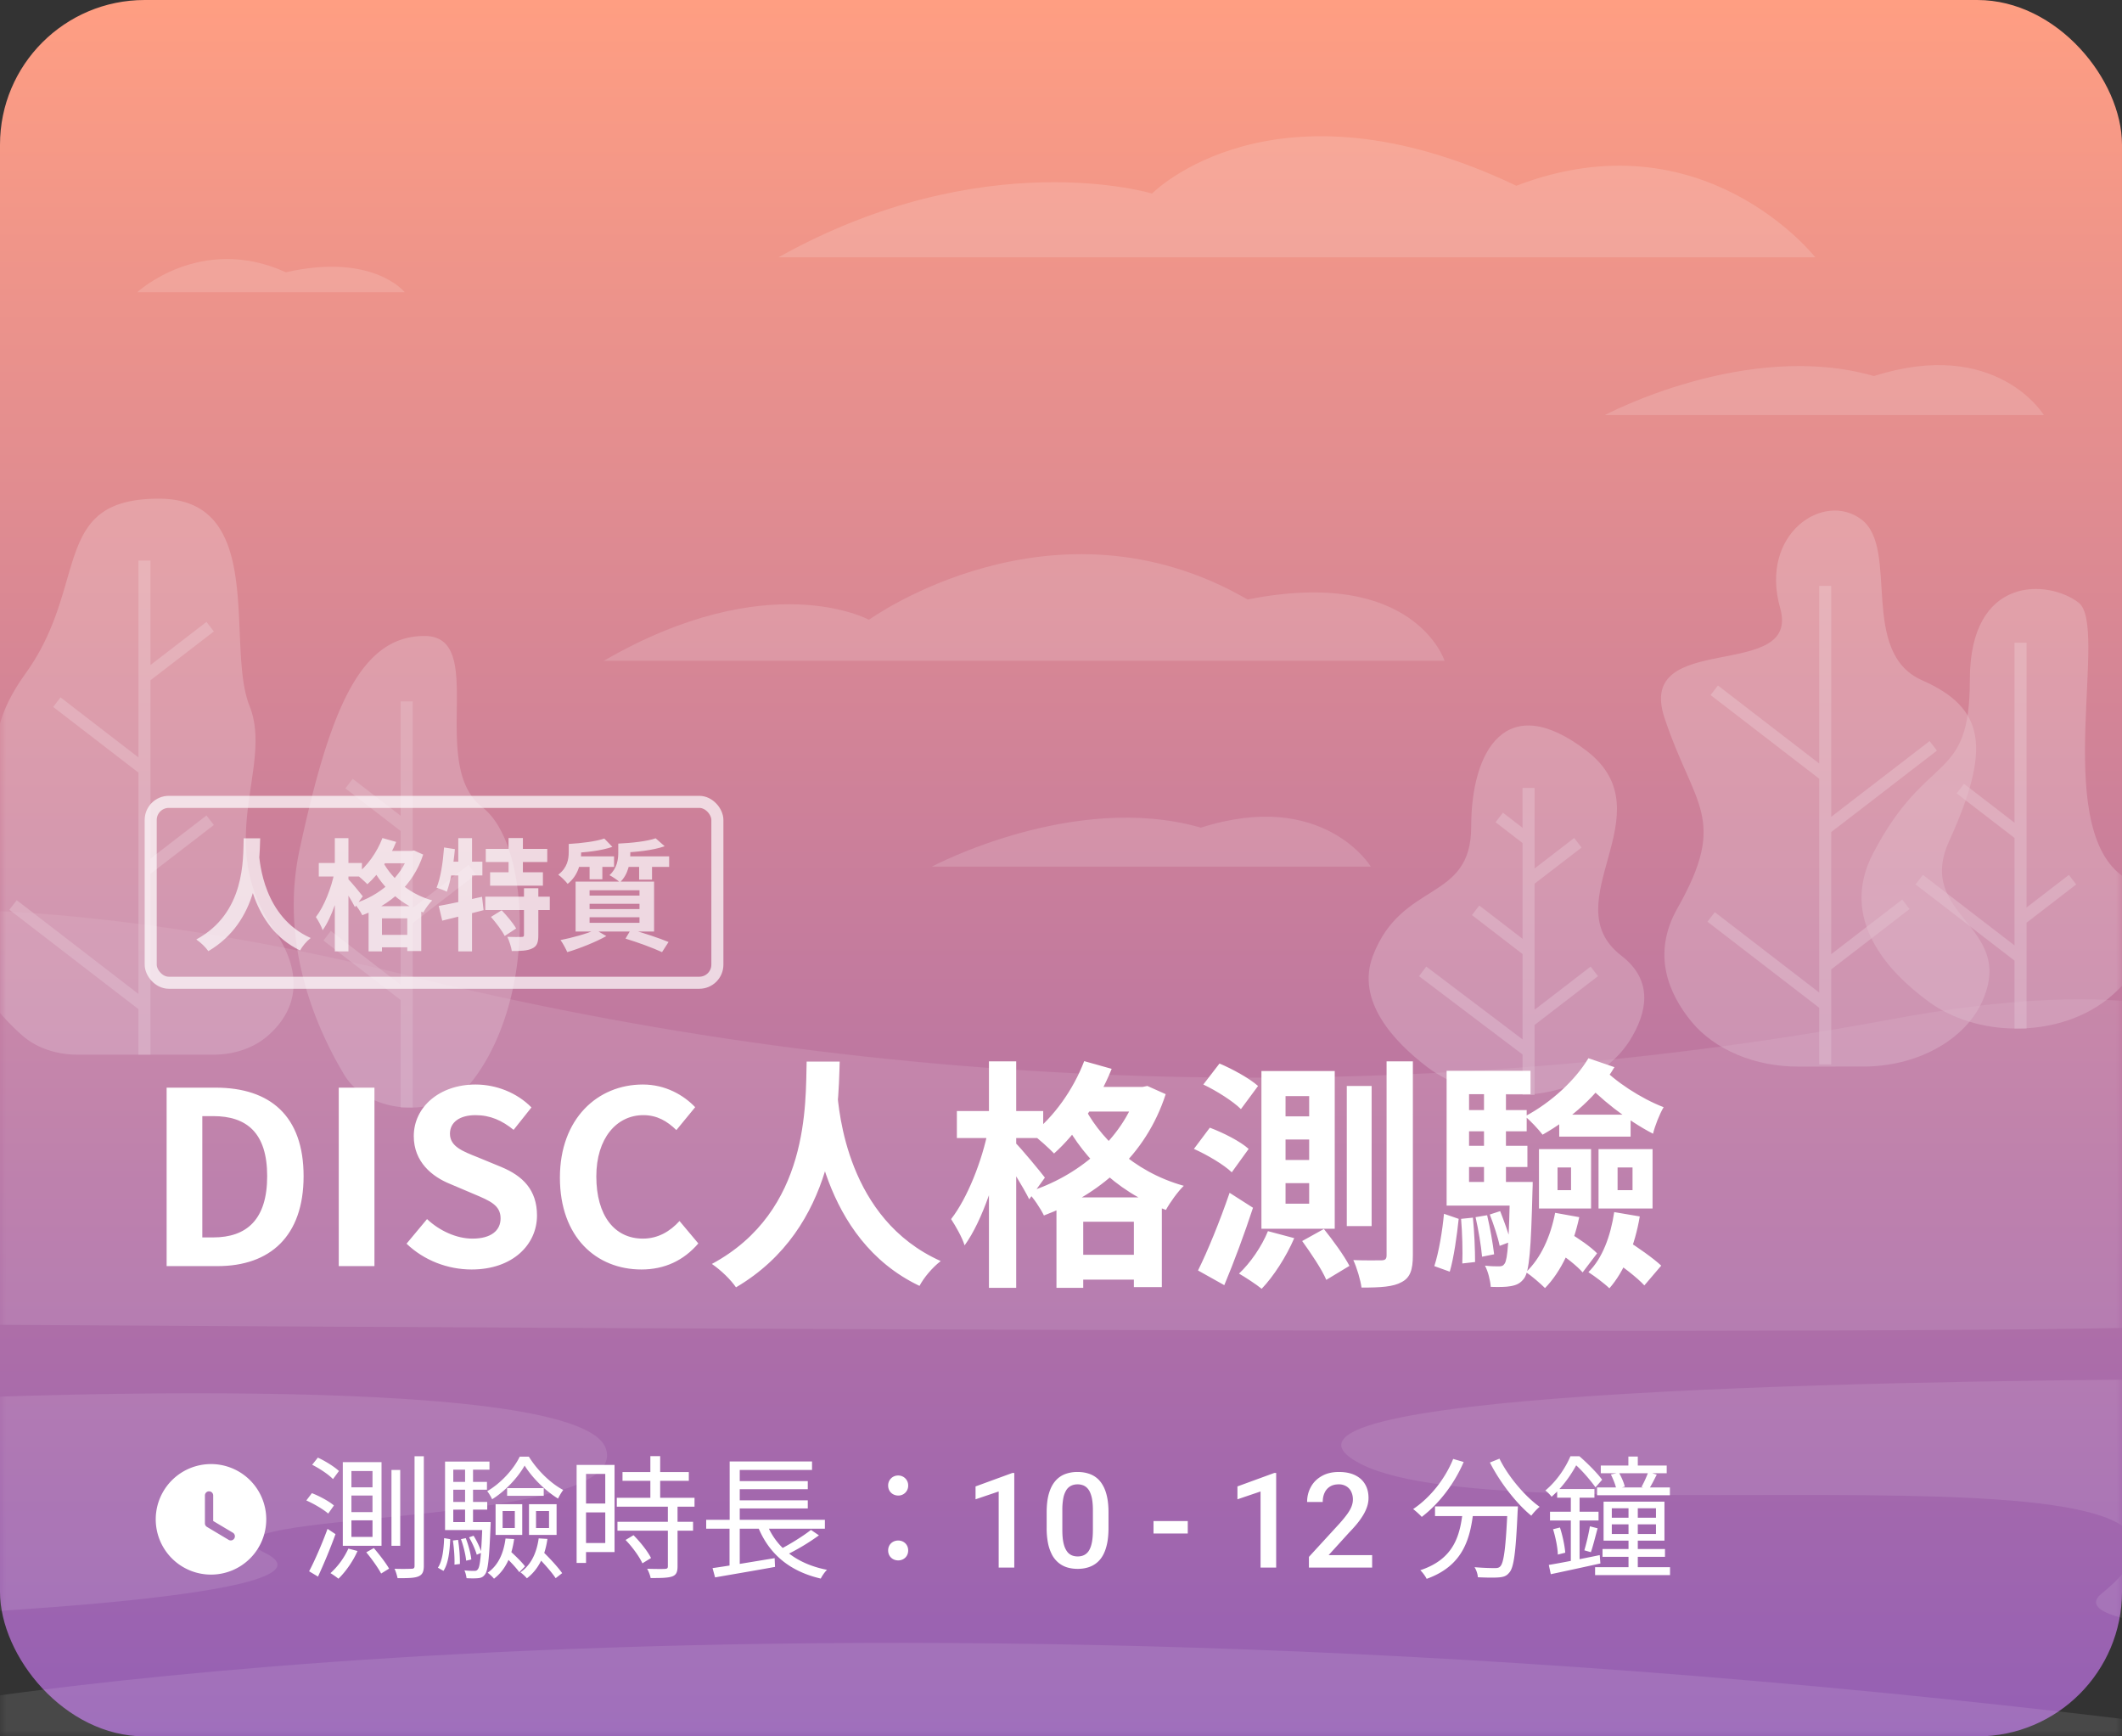 <svg width="176" height="144" fill="none" xmlns="http://www.w3.org/2000/svg">
  <rect width="100%" height="100%" fill="#333333" stroke="none"/>
  <defs>
    <linearGradient id="a" x1="88" y1="0" x2="88" y2="144" gradientUnits="userSpaceOnUse">
      <stop stop-color="#FF9E82"/>
      <stop offset="1" stop-color="#945FB4"/>
    </linearGradient>
  </defs>
  <rect width="176" height="144" rx="12" fill="url(#a)"/>
  <g opacity=".7">
    <path d="M20.21 69.52c-.05 1.71.14 6.2-3.93 8.39.39.27.78.65 1 .97 4.18-2.46 4.24-7.29 4.3-9.36h-1.37Zm1.26 1.22-1.16.13c.15 1 .48 6 4.58 7.95.18-.34.52-.75.88-1.03-3.9-1.74-4.22-6.24-4.3-7.05Zm10.14-.17v1.02h2.63v-1.02h-2.63Zm-1.04 4.58v3.75h1.11v-2.74h2.1v2.71h1.16v-3.72h-4.37Zm.45 2.38v1.03h3.39v-1.03h-3.39Zm.7-8.03c-.45 1.18-1.26 2.32-2.17 3.02.26.18.72.6.92.81.92-.82 1.84-2.14 2.39-3.51l-1.14-.32Zm2.21 1.07v.19c-.64 2-2.48 3.53-4.55 4.17.23.23.53.68.67.97 2.27-.85 4.22-2.47 5.05-5.03l-.76-.34-.2.04h-.21Zm-2.28.69-.89.46c.71 1.53 2.19 3.18 4.35 3.95.16-.3.5-.77.74-1-2.12-.59-3.56-2.07-4.2-3.41Zm-5.21.31v1.12h3.58v-1.12h-3.58Zm1.33-2.06v9.39h1.13v-9.39h-1.13Zm-.03 2.83c-.25 1.28-.86 2.84-1.54 3.71.19.29.46.76.56 1.09.75-1.03 1.37-2.95 1.67-4.56l-.69-.24Zm1.12.54-.54.5c.29.41.88 1.36 1.12 1.85l.65-.9c-.18-.24-1-1.23-1.23-1.45Zm7.53 2.25.29 1.22c.99-.24 2.26-.56 3.43-.87l-.13-1.11c-1.3.3-2.68.6-3.59.76Zm1.62-5.62v9.39h1.14v-9.39h-1.14Zm-1.18.77c-.09 1.22-.28 2.52-.62 3.34.23.07.66.22.85.33.32-.87.55-2.21.67-3.53l-.9-.14Zm.26 1.18-.24 1.14h3.16v-1.14h-2.92Zm3.2-1.06v1.09h5.1V70.4h-5.1Zm.36 1.94v1.11h4.38v-1.11h-4.38Zm-.4 2.02v1.11h5.35v-1.11h-5.35Zm1.93-4.86v3.45h1.19V69.5h-1.19Zm1.28 4.16v3.88c0 .13-.05.16-.2.16-.16.01-.7.01-1.18-.01.15.33.32.83.37 1.18.73 0 1.29-.02 1.68-.21.41-.18.52-.5.52-1.1v-3.9h-1.19Zm-2.74 2.38c.42.48.93 1.15 1.14 1.58l.95-.62c-.24-.43-.77-1.06-1.2-1.51l-.89.55Zm9.4-6.5c-.68.24-1.9.39-2.95.45.11.21.22.54.25.75 1.12-.04 2.47-.19 3.37-.51l-.67-.69Zm4.26-.02c-.7.25-1.99.39-3.1.44.11.21.23.54.26.75 1.2-.04 2.63-.19 3.59-.53l-.75-.66Zm-6.74 1.5v.87h3.29v-.87h-3.29Zm4.12 0v.87h3.74v-.87h-3.74Zm-2.86.28v1.62h1.06V71.3H48.9Zm4.11.02v1.63h1.07v-1.63h-1.07Zm-4.11 3.63h4.14v.44H48.9v-.44Zm0 1.12h4.14v.46H48.9v-.46Zm0-2.24h4.14v.44H48.9v-.44Zm-1.16-.72v4.14h6.51v-4.14h-6.51Zm4.14 4.73c1.12.34 2.31.79 3.03 1.12l.54-.84c-.75-.31-1.99-.73-3.12-1.04l-.45.76Zm-2.48-.73c-.74.33-1.95.66-2.91.85.18.23.47.79.56 1 1.02-.3 2.37-.84 3.24-1.33l-.89-.52Zm-2.23-7.12v.68c0 .58-.11 1.29-.87 1.87.21.14.63.55.78.76.91-.72 1.12-1.77 1.12-2.61v-.7h-1.03Zm4.11-.03v.74c0 .57-.09 1.3-.73 1.88.23.11.68.42.87.59.71-.67.86-1.67.86-2.45v-.76h-1Z" fill="#fff"/>
    <rect x="12.5" y="66.5" width="47" height="15" rx="1.5" stroke="#fff"/>
  </g>
  <path d="M13.82 105h4.22c4.36 0 7.14-2.48 7.14-7.46 0-5-2.78-7.34-7.3-7.34h-4.06V105Zm2.96-2.38V92.56h.9c2.78 0 4.48 1.38 4.48 4.98 0 3.6-1.7 5.08-4.48 5.08h-.9ZM28.097 105h2.96V90.2h-2.96V105Zm11.022.28c3.4 0 5.42-2.06 5.42-4.48 0-2.12-1.18-3.28-2.96-4.02l-1.94-.8c-1.26-.5-2.32-.9-2.32-1.96 0-.96.82-1.54 2.12-1.54 1.22 0 2.2.44 3.16 1.22l1.48-1.86c-1.2-1.22-2.92-1.9-4.64-1.9-2.98 0-5.12 1.86-5.12 4.28 0 2.14 1.52 3.36 3 3.96l1.98.84c1.32.56 2.22.92 2.22 2.02 0 1.02-.8 1.68-2.34 1.68-1.3 0-2.72-.64-3.76-1.62l-1.7 2.04c1.44 1.38 3.4 2.14 5.4 2.14Zm14.08 0c1.92 0 3.5-.74 4.72-2.16l-1.56-1.86c-.78.86-1.78 1.46-3.04 1.46-2.36 0-3.86-1.92-3.86-5.16 0-3.16 1.68-5.08 3.9-5.08 1.14 0 1.98.5 2.74 1.24l1.56-1.9c-.96-1-2.46-1.88-4.34-1.88-3.76 0-6.88 2.84-6.88 7.72 0 4.94 3.02 7.62 6.76 7.62Zm13.705-17.24c-.1 3.42.28 12.4-7.86 16.78.78.54 1.56 1.3 2 1.94 8.36-4.92 8.48-14.58 8.6-18.72h-2.74Zm2.52 2.44-2.32.26c.3 2 .96 12 9.16 15.9.36-.68 1.04-1.5 1.76-2.06-7.8-3.48-8.44-12.48-8.6-14.1Zm20.28-.34v2.04h5.26v-2.04h-5.26Zm-2.08 9.16v7.5h2.22v-5.48h4.2v5.42h2.32V99.3h-8.74Zm.9 4.76v2.06h6.78v-2.06h-6.78Zm1.4-16.06c-.9 2.36-2.52 4.64-4.34 6.04.52.36 1.44 1.2 1.84 1.62 1.84-1.64 3.68-4.28 4.78-7.02l-2.28-.64Zm4.42 2.14v.38c-1.28 4-4.96 7.06-9.1 8.34.46.46 1.06 1.36 1.34 1.94 4.54-1.7 8.44-4.94 10.1-10.06l-1.52-.68-.4.08h-.42Zm-4.56 1.38-1.78.92c1.42 3.06 4.38 6.36 8.7 7.9.32-.6 1-1.54 1.48-2-4.24-1.18-7.12-4.14-8.4-6.82Zm-10.42.62v2.24h7.16v-2.24h-7.16Zm2.66-4.12v18.78h2.26V88.02h-2.26Zm-.06 5.66c-.5 2.56-1.72 5.68-3.08 7.42.38.58.92 1.52 1.12 2.18 1.5-2.06 2.74-5.9 3.34-9.12l-1.38-.48Zm2.24 1.08-1.08 1c.58.82 1.76 2.72 2.24 3.7l1.3-1.8c-.36-.48-2-2.46-2.46-2.9Zm22.42-.26h1.96v1.7h-1.96v-1.7Zm0 3.62h1.96v1.7h-1.96v-1.7Zm0-7.22h1.96v1.68h-1.96V90.9Zm-2-2.08v13.08h6.08V88.82h-6.08Zm3.38 14.1c.72 1 1.64 2.36 2 3.22l1.92-1.16c-.42-.82-1.38-2.14-2.12-3.06l-1.8 1Zm-2.84-.82c-.52 1.28-1.46 2.64-2.4 3.52.52.3 1.44.9 1.88 1.26.98-1.02 2.04-2.66 2.7-4.2l-2.18-.58Zm9.84-14.08v16.08c0 .32-.12.42-.44.42s-1.3.02-2.32-.02c.3.64.6 1.66.68 2.28 1.58 0 2.64-.06 3.34-.46.68-.36.92-.98.92-2.22V88.02h-2.18Zm-3.3 2.04v11.62h2.06V90.06h-2.06Zm-11.9-.12c1.1.52 2.48 1.4 3.12 2.04l1.42-1.92c-.7-.62-2.1-1.4-3.2-1.86l-1.34 1.74Zm-.78 5.34c1.12.5 2.5 1.32 3.14 1.94l1.4-1.94c-.68-.62-2.1-1.34-3.22-1.76l-1.32 1.76Zm.34 10.08 2.18 1.22c.82-1.96 1.68-4.28 2.38-6.42l-1.94-1.24c-.8 2.34-1.84 4.88-2.62 6.44Zm21.8-13.3v1.76h5.46v-1.76h-5.46Zm0 2.96v1.76h5.52v-1.76h-5.52Zm1.92-4.7v9.04h1.82v-9.04h-1.82Zm.48 10.4c.32.82.68 1.9.82 2.6l.9-.34c-.14-.66-.54-1.72-.86-2.54l-.86.28Zm-1.18.22c.24 1.04.46 2.38.54 3.28l1-.2c-.1-.88-.34-2.22-.58-3.24l-.96.16Zm-1.2.14c.1 1.18.14 2.68.1 3.7l1.06-.12c0-1-.06-2.5-.18-3.68l-.98.1Zm-1.42-.42c-.12 1.34-.42 3.18-.8 4.34l1.28.46c.34-1.14.6-3.04.74-4.38l-1.22-.42Zm5.48-2.64v.32c-.08 4.52-.2 6.08-.44 6.44-.12.2-.26.24-.48.24-.24 0-.66 0-1.16-.06.26.48.44 1.22.48 1.76.64.02 1.26.02 1.66-.06.46-.08.8-.22 1.12-.66.42-.6.56-2.4.68-7.22.02-.24.02-.76.02-.76h-1.88Zm1.7-9.22h-6.96v11.18h6.22v-1.96h-4.36v-7.28h5.1V88.8Zm2.24 8.02h1.12v1.88h-1.12v-1.88Zm-1.54-1.52v4.92h4.32V95.3h-4.32Zm6.52 1.52h1.24v1.88h-1.24v-1.88Zm-1.58-1.52v4.92h4.48V95.3h-4.48Zm-3.6 5.28c-.38 1.98-1.2 3.78-2.42 4.92.46.3 1.24.98 1.58 1.32 1.34-1.36 2.34-3.52 2.84-5.88l-2-.36Zm.34-8.14v1.82h5.92v-1.82h-5.92Zm-.4 11.18c.82.54 1.86 1.34 2.34 1.9l1.2-1.58c-.5-.52-1.58-1.28-2.4-1.74l-1.14 1.42Zm4.96-3.1c-.3 2-.98 3.84-2.14 4.98.5.32 1.38.98 1.74 1.34 1.24-1.4 2.12-3.58 2.52-5.96l-2.12-.36Zm-.38 3.76c.98.68 2.28 1.66 2.88 2.32l1.4-1.64c-.66-.62-1.98-1.54-2.96-2.16l-1.32 1.48Zm-1.76-16.52c-1.06 1.78-3.06 3.66-5.26 4.82.44.34 1.14 1.1 1.46 1.52 2.38-1.34 4.6-3.3 5.96-5.6l-2.16-.74Zm1.02.64-1.62 1c1.44 1.64 3.82 3.52 5.96 4.62.14-.6.54-1.64.88-2.2-1.88-.72-4.08-2.16-5.22-3.42Z" fill="#fff"/>
  <path fill-rule="evenodd" clip-rule="evenodd" d="M17.5 130.583a4.582 4.582 0 1 1 0-9.166A4.582 4.582 0 0 1 22.083 126a4.58 4.58 0 0 1-4.583 4.583Zm1.462-2.883a.34.34 0 0 0 .472-.119.345.345 0 0 0-.119-.472l-1.632-.972v-2.117a.343.343 0 1 0-.687 0v2.314c0 .12.064.23.17.294l1.796 1.072Z" fill="#fff"/>
  <path d="M29.147 124.027h1.749v1.375h-1.749v-1.375Zm0 2.057h1.749v1.375h-1.749v-1.375Zm0-4.092h1.749v1.353h-1.749v-1.353Zm-.715-.737v6.941h3.212v-6.941h-3.212Zm1.947 7.48c.451.539.99 1.298 1.232 1.76l.66-.407c-.253-.451-.814-1.177-1.265-1.705l-.627.352Zm-1.485-.308a6.275 6.275 0 0 1-1.485 2.035c.187.11.506.33.66.462.583-.561 1.21-1.441 1.584-2.299l-.759-.198Zm5.489-7.656v9.086c0 .187-.066.242-.253.242a18.76 18.76 0 0 1-1.408 0c.11.22.209.572.253.781.902 0 1.419-.011 1.738-.154.308-.132.44-.363.44-.88v-9.075h-.77Zm-1.914 1.133v6.292h.726v-6.292h-.726Zm-6.578-.429c.616.308 1.375.814 1.727 1.188l.495-.671c-.374-.352-1.133-.825-1.749-1.111l-.473.594Zm-.484 2.959c.649.286 1.43.748 1.815 1.089l.473-.671c-.385-.341-1.177-.77-1.826-1.023l-.462.605Zm.231 5.874.737.44a45.11 45.11 0 0 0 1.452-3.52l-.66-.44c-.451 1.232-1.078 2.673-1.529 3.52Zm16.423-6.897v.638h3.036v-.638h-3.036Zm-.374 1.903h1.012v1.408h-1.012v-1.408Zm-.583-.572v2.552h2.211v-2.552h-2.211Zm3.355.572h1.078v1.408h-1.078v-1.408Zm-.583-.572v2.552h2.288v-2.552h-2.288Zm-1.947 2.849c-.165 1.254-.616 2.233-1.485 2.838.165.11.429.363.528.495.935-.715 1.463-1.815 1.672-3.289l-.715-.044Zm-.121 1.419c.451.418 1.001 1.001 1.265 1.375l.473-.484c-.264-.363-.836-.913-1.276-1.309l-.462.418Zm2.871-1.43c-.176 1.243-.649 2.211-1.518 2.816.176.11.44.374.539.495.935-.715 1.496-1.804 1.705-3.267l-.726-.044Zm-.165 1.474c.572.561 1.254 1.342 1.573 1.826l.539-.418c-.33-.473-1.023-1.232-1.584-1.771l-.528.363Zm-1.001-7.513c.627 1.012 1.727 2.101 2.772 2.739.099-.209.275-.517.429-.715-1.045-.55-2.156-1.639-2.849-2.761h-.759c-.506 1.045-1.573 2.211-2.695 2.86.143.176.319.473.407.671 1.111-.693 2.145-1.815 2.695-2.794Zm-6.182 1.353v.649h3.058v-.649h-3.058Zm0 1.661v.638h3.08v-.638h-3.08Zm-.418 1.672v.66h3.366v-.66h-3.366Zm1.661-4.642v4.983h.66v-4.983h-.66Zm.33 5.907c.264.451.528 1.045.638 1.441l.396-.165c-.11-.385-.385-.979-.66-1.408l-.374.132Zm-.671.154c.209.561.385 1.298.429 1.782l.429-.099c-.044-.473-.242-1.21-.462-1.771l-.396.088Zm-.671.11c.099.649.154 1.463.132 2.002l.451-.055a11.975 11.975 0 0 0-.154-2.002l-.429.055Zm-.726-.198c-.033.924-.143 1.903-.517 2.453l.462.264c.407-.605.517-1.65.561-2.629l-.506-.088Zm.077-6.347v5.379h.682v-4.708h3.003v-.671h-3.685Zm3.102 5.016v.121c-.099 2.64-.198 3.586-.385 3.795-.077.11-.154.132-.286.132-.143 0-.462 0-.825-.044.088.176.154.462.176.649.363.022.737.022.946 0 .253-.022.418-.088.572-.297.264-.319.363-1.287.473-4.037.011-.11.011-.319.011-.319h-.682Zm11.616-4.147v.726h5.5v-.726h-5.5Zm-.473 2.134v.737h6.446v-.737h-6.446Zm.055 1.991v.737h6.27v-.737h-6.27Zm2.728-5.445v3.905h.814v-3.905h-.814Zm1.452 4.081v5.049c0 .165-.055.209-.242.22-.176.011-.792.011-1.474-.011.121.22.253.55.286.77.88 0 1.441-.011 1.782-.132.341-.121.451-.363.451-.836v-5.06h-.803Zm-3.509 2.871c.561.572 1.155 1.397 1.397 1.936l.715-.44c-.264-.539-.88-1.32-1.452-1.892l-.66.396Zm-3.663-6.226v.748h1.98v5.731h-1.98v.748h2.75v-7.227h-2.75Zm.033 3.201v.737h2.31v-.737h-2.31Zm-.429-3.201v8.129h.781v-8.129h-.781Zm10.747 4.554v.737h9.845v-.737h-9.845Zm2.398-3.212v.671h6.028v-.671H60.97Zm0 1.595v.671h6.028v-.671H60.97Zm-1.87 5.621.209.77c1.32-.231 3.212-.55 4.972-.869l-.033-.726c-1.881.308-3.883.649-5.148.825Zm4.444-3.806-.748.198c.891 2.354 2.618 3.861 5.28 4.477.11-.231.341-.561.517-.726-2.541-.495-4.279-1.881-5.049-3.949Zm3.718.638c-.682.539-1.848 1.254-2.684 1.672l.561.44a17.86 17.86 0 0 0 2.783-1.661l-.66-.451Zm-6.743-5.676v5.148h.836v-4.444h5.995v-.704h-6.831Zm-.011 5.071v3.883l.847-.099v-3.784h-.847Zm13.992-2.244a.81.81 0 0 0 .825-.825.813.813 0 0 0-.825-.836.815.815 0 0 0-.836.836c0 .495.385.825.836.825Zm0 5.379c.44 0 .825-.319.825-.825s-.385-.825-.825-.825c-.451 0-.836.319-.836.825s.385.825.836.825Zm9.625-7.253V130h-1.294v-6.311l-1.918.65v-1.069l3.056-1.117h.156Zm7.815 3.282v1.278c0 .612-.06 1.135-.183 1.568-.118.43-.29.779-.515 1.048a2.024 2.024 0 0 1-.811.59c-.312.126-.661.188-1.048.188-.308 0-.594-.039-.86-.118a2.108 2.108 0 0 1-.708-.37 2.226 2.226 0 0 1-.543-.65 3.644 3.644 0 0 1-.343-.962 6.3 6.3 0 0 1-.118-1.294v-1.278c0-.616.06-1.136.182-1.558.122-.426.296-.772.521-1.037a1.99 1.99 0 0 1 .806-.585 2.895 2.895 0 0 1 1.053-.183c.311 0 .597.04.859.118.265.076.501.196.709.36.211.165.39.38.537.645.15.261.265.578.344.951.079.368.118.798.118 1.289Zm-1.294 1.461v-1.655c0-.311-.018-.585-.054-.822a2.45 2.45 0 0 0-.161-.607 1.215 1.215 0 0 0-.258-.408.919.919 0 0 0-.355-.231 1.255 1.255 0 0 0-.445-.075c-.201 0-.38.04-.538.118a.969.969 0 0 0-.397.366 1.99 1.99 0 0 0-.247.666 5.22 5.22 0 0 0-.08.993v1.655c0 .315.017.592.053.832s.09.446.161.618c.072.168.158.308.258.419a.966.966 0 0 0 .355.236c.136.05.284.075.445.075.204 0 .385-.039.543-.118a.996.996 0 0 0 .397-.376c.108-.175.188-.403.242-.682.054-.279.08-.614.08-1.004Zm7.868-.752v1.031h-2.841v-1.031h2.841Zm7.332-3.991V130h-1.295v-6.311l-1.917.65v-1.069l3.056-1.117h.156Zm7.96 6.816V130h-5.243v-.886l2.546-2.777c.28-.315.5-.587.661-.816.161-.23.274-.436.338-.618.068-.186.102-.367.102-.543a1.44 1.44 0 0 0-.139-.65 1.023 1.023 0 0 0-.398-.445 1.17 1.17 0 0 0-.639-.167c-.29 0-.533.063-.73.188a1.172 1.172 0 0 0-.446.521c-.1.219-.15.469-.15.752h-1.295c0-.455.104-.87.312-1.246.207-.38.508-.68.902-.902.394-.226.868-.339 1.423-.339.523 0 .967.088 1.332.263.366.176.643.425.833.747.193.322.29.704.29 1.144 0 .244-.04.485-.118.725a3.44 3.44 0 0 1-.339.72 6.169 6.169 0 0 1-.51.714c-.197.237-.413.476-.65.72l-1.692 1.864h3.61Zm5.215-4.04v.803h6.292v-.803h-6.292Zm6.017 0v.154c-.143 3.267-.308 4.521-.605 4.818-.11.121-.242.143-.462.143-.264 0-.946-.011-1.672-.077.154.242.264.583.275.836.693.033 1.386.044 1.749.011.385-.033.627-.11.847-.385.396-.418.55-1.694.704-5.104.011-.11.022-.396.022-.396h-.858Zm-4.51-3.938c-.693 1.694-1.914 3.212-3.322 4.158.209.154.561.473.715.649 1.386-1.056 2.684-2.695 3.476-4.554l-.869-.253Zm3.839-.022-.792.319c.825 1.639 2.211 3.421 3.432 4.411.165-.231.473-.561.693-.737-1.199-.847-2.618-2.519-3.333-3.993Zm-3.025 4.18c-.22 2.079-.66 4.114-3.542 5.071.187.176.429.506.528.715 3.069-1.1 3.641-3.377 3.894-5.786h-.88Zm13.717-4.356v1.199h.781v-1.199h-.781Zm-2.288.748v.638h5.467v-.638h-5.467Zm-.308 1.815v.649h6.039v-.649h-6.039Zm1.144-1.078c.187.374.385.869.451 1.199l.704-.187c-.066-.308-.275-.792-.484-1.155l-.671.143Zm3.102-.198a8.842 8.842 0 0 1-.561 1.232l.616.176c.198-.308.429-.759.649-1.199l-.704-.209Zm-3.025 4.334h3.663v.803h-3.663v-.803Zm0-1.331h3.663v.781h-3.663v-.781Zm-.682-.55v3.234h5.049v-3.234h-5.049Zm2.068.374v5.423h.77v-5.423h-.77Zm-2.156 3.553v.649h5.181v-.649h-5.181Zm-.616 1.507v.66h6.215v-.66h-6.215Zm-3.146-6.479v.715h3.091v-.715h-3.091Zm-.594 1.881v.726h4.026v-.726h-4.026Zm.253 1.452c.209.671.385 1.529.396 2.101l.616-.154c-.044-.572-.22-1.419-.44-2.09l-.572.143Zm-.352 2.959.165.77c1.144-.242 2.662-.572 4.114-.891l-.055-.693c-1.551.319-3.157.638-4.224.814Zm3.41-3.201a18.77 18.77 0 0 1-.462 1.991l.539.154c.187-.517.374-1.309.561-1.98l-.638-.165Zm-1.584-2.827v6.116l.726-.121v-5.995h-.726Zm-.033-2.981c-.374.88-1.078 2.002-2.079 2.838.154.11.396.352.517.517 1.089-.957 1.804-2.123 2.233-2.97v-.209h-.242v-.176h-.429Zm.132 0v.583h.154c.649.539 1.408 1.452 1.793 1.991l.55-.627c-.396-.55-1.221-1.375-1.881-1.947h-.616Z" fill="#fff"/>
  <g opacity=".5">
    <mask id="b" style="mask-type:alpha" maskUnits="userSpaceOnUse" x="0" y="0" width="176" height="144">
      <path d="M176 0H0v144h176V0Z" fill="#34C2CE"/>
    </mask>
    <g mask="url(#b)">
      <path opacity=".3" d="M50.084 54.798h69.73s-2.525-7.84-16.337-5.08c-16.147-9.344-31.407 1.68-31.407 1.68s-8.289-4.525-21.986 3.4ZM133.113 34.42h36.404s-3.914-6.47-14.093-3.234c-10.568-3.029-22.311 3.234-22.311 3.234Z" fill="#fff"/>
      <path opacity=".4" d="M6.39 87.464a7.59 7.59 0 0 1-2.51-.423 6.164 6.164 0 0 1-2.056-1.188c-2.682-2.382-6.659-7.188-3.687-12.931 4.26-8.23-1.252-9.775 4.01-17.108s2.005-14.457 11.027-14.457c9.022 0 5.514 12.176 7.52 17.178 2.006 5.003-3.01 11.246 2.013 18.544 3.04 4.434 1.278 7.313-.576 8.891a6.194 6.194 0 0 1-2.01 1.108 7.53 7.53 0 0 1-2.422.386H6.39Z" fill="#fff"/>
      <path opacity=".5" d="M11.981 46.488v40.976M4.715 58.231l7.153 5.508M17.43 51.97l-5.562 4.284M17.43 68.023l-5.601 4.314M1.082 75.05l10.786 8.307" stroke="#fff" stroke-miterlimit="10"/>
      <path opacity=".4" d="M125.743 90.815c-2.768.002-5.424-.84-7.39-2.34-2.782-2.126-5.9-5.491-4.484-9.208 2.398-6.277 8.153-4.431 8.153-10.71 0-6.278 2.877-11.446 9.59-6.276 6.714 5.17-2.88 12.556 2.877 16.987 2.697 2.076 2.101 4.743.705 6.99-.857 1.369-2.199 2.523-3.872 3.329-1.672.806-3.606 1.232-5.579 1.228Z" fill="#fff"/>
      <path opacity=".5" d="M126.781 65.345v25.47M117.995 80.558l8.786 6.644M132.231 80.558l-5.594 4.306M122.388 75.491l4.393 3.383M130.869 69.892l-4.232 3.257M124.348 67.793l2.578 1.986" stroke="#fff" stroke-miterlimit="10"/>
      <path opacity=".4" d="M149.14 88.454c-1.759.005-3.491-.332-5.035-.98-1.544-.649-2.85-1.587-3.798-2.728-1.924-2.34-3.324-5.635-1.183-9.415 4.26-7.527 1.357-8.462-1.073-15.81-2.43-7.348 11.352-2.91 9.598-9.087-1.754-6.176 3.633-9.746 6.765-7.333 3.133 2.414-.25 11 5.006 13.316 5.257 2.315 5.736 5.645 2.241 13.338-2.843 6.265 5.589 6.92 2.751 13.29-.716 1.584-2.056 2.956-3.832 3.925-1.777.97-3.903 1.488-6.08 1.482l-5.36.002Z" fill="#fff"/>
      <path opacity=".5" d="M151.384 48.585v39.689M142.181 57.246l9.301 7.162M160.347 61.853l-8.963 6.902M141.922 76.042l9.462 7.286M158.076 74.993l-6.725 5.178" stroke="#fff" stroke-miterlimit="10"/>
      <path opacity=".4" d="M175.912 72.559c-5.694-4.385-1.003-20.653-3.509-22.58-2.507-1.928-9.022-2.316-9.022 6.384s-3.508 5.775-8.019 14.392c-2.861 5.455 1.217 9.83 4.591 12.307 1.954 1.434 4.55 2.234 7.249 2.234h.078c1.48.003 2.943-.235 4.294-.7 1.35-.465 2.557-1.146 3.539-1.998 3.256-2.841 4.862-6.909.799-10.04Z" fill="#fff"/>
      <path opacity=".5" d="M167.584 53.302v31.996M159.183 72.952l8.367 6.442M162.589 65.399l4.961 3.82M171.898 72.952 167.55 76.3" stroke="#fff" stroke-miterlimit="10"/>
      <path opacity=".3" d="M77.291 71.87h36.404s-3.915-6.471-14.092-3.233C89.04 65.607 77.29 71.87 77.29 71.87ZM11.384 24.232h22.18s-2.608-3.294-9.849-1.652c-7.087-3.215-12.331 1.652-12.331 1.652ZM64.56 21.34h86.001s-9.297-11.871-24.795-5.935c-20.145-9.603-30.216.647-30.216.647s-13.945-4.241-30.99 5.289Z" fill="#fff"/>
      <path opacity=".4" d="M40.004 66.944c-4.547-3.501.506-14.202-4.8-14.202-5.304 0-7.832 6.032-10.352 17.705-1.725 7.976 1.502 15.043 3.721 18.724.485.802 1.257 1.48 2.225 1.954.969.475 2.093.727 3.24.726a7.45 7.45 0 0 0 2.97-.597c.905-.393 1.663-.961 2.198-1.648 5.29-6.867 4.847-19.545.797-22.662Z" fill="#fff"/>
      <path opacity=".4" d="M33.731 58.168v33.677M27.132 77.603l6.6 5.082M39.167 72.125l-5.436 4.186M28.949 64.985l4.766 3.67" stroke="#fff" stroke-miterlimit="10"/>
      <path opacity=".2" d="M-6.292 75.45s15.427-.689 39.825 5.378c39.84 9.913 82.551 11.263 123.252 3.717 9.256-1.718 17.744-2.372 24.954-.7 0 10.014 1.581 24.764 0 25.983-1.58 1.218-188.03 0-188.03 0V75.45ZM-6.292 141.551s71.767-13.055 188.734 1.79v69.818H-6.292v-71.608ZM-6.292 116.066s54.327-2.671 56.544 4.075c2.217 6.747-35.759 4.989-28.271 8.643 7.488 3.654-28.273 5.144-28.273 5.144v-17.862ZM112.903 121.425c12.655 6.421 78.491-3.131 61.406 10.731-1.829 1.484 1.929 2.428 8.133 2.939v-20.721c-29.905.14-81.04 1.214-69.539 7.051Z" fill="#fff"/>
    </g>
  </g>
</svg>
